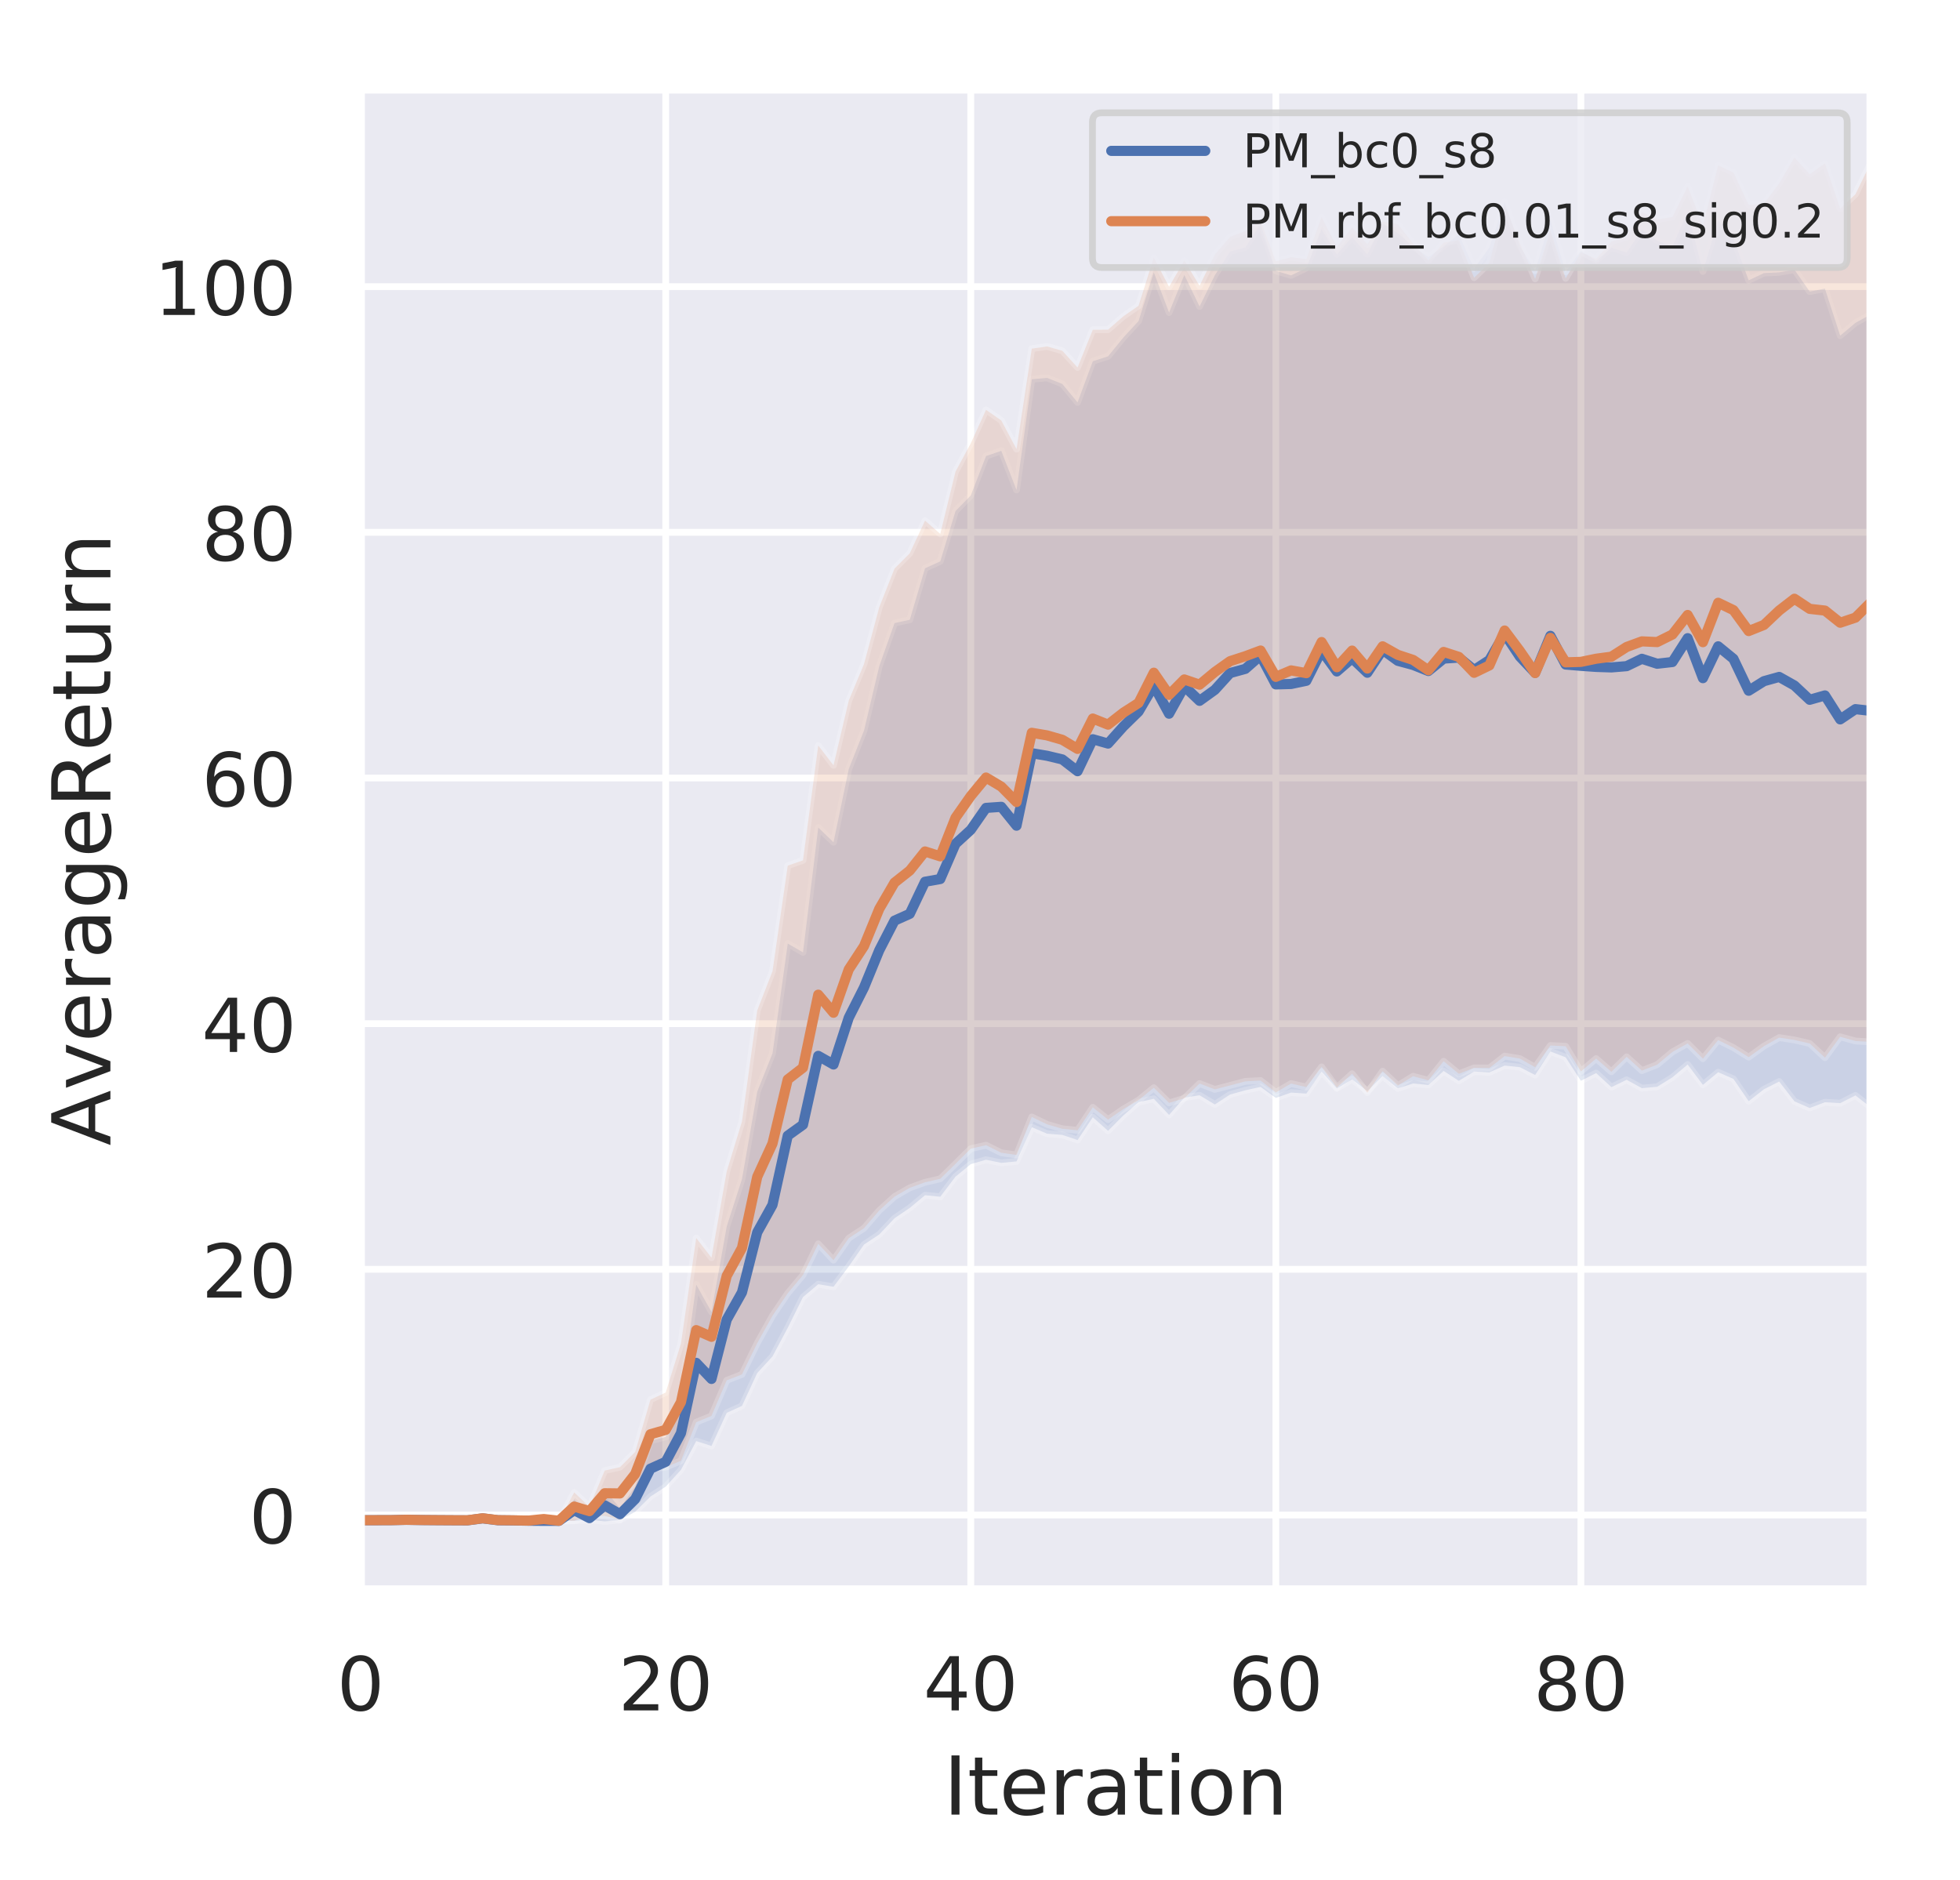 <?xml version="1.0" encoding="utf-8" standalone="no"?>
<!DOCTYPE svg PUBLIC "-//W3C//DTD SVG 1.1//EN"
  "http://www.w3.org/Graphics/SVG/1.1/DTD/svg11.dtd">
<!-- Created with matplotlib (https://matplotlib.org/) -->
<svg height="277.92pt" version="1.1" viewBox="0 0 289.71 277.92" width="289.71pt" xmlns="http://www.w3.org/2000/svg" xmlns:xlink="http://www.w3.org/1999/xlink">
 <defs>
  <style type="text/css">
*{stroke-linecap:butt;stroke-linejoin:round;}
  </style>
 </defs>
 <g id="figure_1">
  <g id="patch_1">
   <path d="M 0 277.92 
L 289.71 277.92 
L 289.71 0 
L 0 0 
z
" style="fill:#ffffff;"/>
  </g>
  <g id="axes_1">
   <g id="patch_2">
    <path d="M 53.31 234.96 
L 276.51 234.96 
L 276.51 13.2 
L 53.31 13.2 
z
" style="fill:#eaeaf2;"/>
   </g>
   <g id="matplotlib.axis_1">
    <g id="xtick_1">
     <g id="line2d_1">
      <path clip-path="url(#pc479c6e20a)" d="M 53.31 234.96 
L 53.31 13.2 
" style="fill:none;stroke:#ffffff;stroke-linecap:round;"/>
     </g>
     <g id="text_1">
      <!-- 0 -->
      <defs>
       <path d="M 31.781 66.406 
Q 24.172 66.406 20.328 58.906 
Q 16.5 51.422 16.5 36.375 
Q 16.5 21.391 20.328 13.891 
Q 24.172 6.391 31.781 6.391 
Q 39.453 6.391 43.281 13.891 
Q 47.125 21.391 47.125 36.375 
Q 47.125 51.422 43.281 58.906 
Q 39.453 66.406 31.781 66.406 
z
M 31.781 74.219 
Q 44.047 74.219 50.516 64.516 
Q 56.984 54.828 56.984 36.375 
Q 56.984 17.969 50.516 8.266 
Q 44.047 -1.422 31.781 -1.422 
Q 19.531 -1.422 13.062 8.266 
Q 6.594 17.969 6.594 36.375 
Q 6.594 54.828 13.062 64.516 
Q 19.531 74.219 31.781 74.219 
z
" id="DejaVuSans-48"/>
      </defs>
      <g style="fill:#262626;" transform="translate(49.811 252.818)scale(0.11 -0.11)">
       <use xlink:href="#DejaVuSans-48"/>
      </g>
     </g>
    </g>
    <g id="xtick_2">
     <g id="line2d_2">
      <path clip-path="url(#pc479c6e20a)" d="M 98.401 234.96 
L 98.401 13.2 
" style="fill:none;stroke:#ffffff;stroke-linecap:round;"/>
     </g>
     <g id="text_2">
      <!-- 20 -->
      <defs>
       <path d="M 19.188 8.297 
L 53.609 8.297 
L 53.609 0 
L 7.328 0 
L 7.328 8.297 
Q 12.938 14.109 22.625 23.891 
Q 32.328 33.688 34.812 36.531 
Q 39.547 41.844 41.422 45.531 
Q 43.312 49.219 43.312 52.781 
Q 43.312 58.594 39.234 62.25 
Q 35.156 65.922 28.609 65.922 
Q 23.969 65.922 18.812 64.312 
Q 13.672 62.703 7.812 59.422 
L 7.812 69.391 
Q 13.766 71.781 18.938 73 
Q 24.125 74.219 28.422 74.219 
Q 39.75 74.219 46.484 68.547 
Q 53.219 62.891 53.219 53.422 
Q 53.219 48.922 51.531 44.891 
Q 49.859 40.875 45.406 35.406 
Q 44.188 33.984 37.641 27.219 
Q 31.109 20.453 19.188 8.297 
z
" id="DejaVuSans-50"/>
      </defs>
      <g style="fill:#262626;" transform="translate(91.402 252.818)scale(0.11 -0.11)">
       <use xlink:href="#DejaVuSans-50"/>
       <use x="63.623" xlink:href="#DejaVuSans-48"/>
      </g>
     </g>
    </g>
    <g id="xtick_3">
     <g id="line2d_3">
      <path clip-path="url(#pc479c6e20a)" d="M 143.492 234.96 
L 143.492 13.2 
" style="fill:none;stroke:#ffffff;stroke-linecap:round;"/>
     </g>
     <g id="text_3">
      <!-- 40 -->
      <defs>
       <path d="M 37.797 64.312 
L 12.891 25.391 
L 37.797 25.391 
z
M 35.203 72.906 
L 47.609 72.906 
L 47.609 25.391 
L 58.016 25.391 
L 58.016 17.188 
L 47.609 17.188 
L 47.609 0 
L 37.797 0 
L 37.797 17.188 
L 4.891 17.188 
L 4.891 26.703 
z
" id="DejaVuSans-52"/>
      </defs>
      <g style="fill:#262626;" transform="translate(136.493 252.818)scale(0.11 -0.11)">
       <use xlink:href="#DejaVuSans-52"/>
       <use x="63.623" xlink:href="#DejaVuSans-48"/>
      </g>
     </g>
    </g>
    <g id="xtick_4">
     <g id="line2d_4">
      <path clip-path="url(#pc479c6e20a)" d="M 188.583 234.96 
L 188.583 13.2 
" style="fill:none;stroke:#ffffff;stroke-linecap:round;"/>
     </g>
     <g id="text_4">
      <!-- 60 -->
      <defs>
       <path d="M 33.016 40.375 
Q 26.375 40.375 22.484 35.828 
Q 18.609 31.297 18.609 23.391 
Q 18.609 15.531 22.484 10.953 
Q 26.375 6.391 33.016 6.391 
Q 39.656 6.391 43.531 10.953 
Q 47.406 15.531 47.406 23.391 
Q 47.406 31.297 43.531 35.828 
Q 39.656 40.375 33.016 40.375 
z
M 52.594 71.297 
L 52.594 62.312 
Q 48.875 64.062 45.094 64.984 
Q 41.312 65.922 37.594 65.922 
Q 27.828 65.922 22.672 59.328 
Q 17.531 52.734 16.797 39.406 
Q 19.672 43.656 24.016 45.922 
Q 28.375 48.188 33.594 48.188 
Q 44.578 48.188 50.953 41.516 
Q 57.328 34.859 57.328 23.391 
Q 57.328 12.156 50.688 5.359 
Q 44.047 -1.422 33.016 -1.422 
Q 20.359 -1.422 13.672 8.266 
Q 6.984 17.969 6.984 36.375 
Q 6.984 53.656 15.188 63.938 
Q 23.391 74.219 37.203 74.219 
Q 40.922 74.219 44.703 73.484 
Q 48.484 72.75 52.594 71.297 
z
" id="DejaVuSans-54"/>
      </defs>
      <g style="fill:#262626;" transform="translate(181.584 252.818)scale(0.11 -0.11)">
       <use xlink:href="#DejaVuSans-54"/>
       <use x="63.623" xlink:href="#DejaVuSans-48"/>
      </g>
     </g>
    </g>
    <g id="xtick_5">
     <g id="line2d_5">
      <path clip-path="url(#pc479c6e20a)" d="M 233.674 234.96 
L 233.674 13.2 
" style="fill:none;stroke:#ffffff;stroke-linecap:round;"/>
     </g>
     <g id="text_5">
      <!-- 80 -->
      <defs>
       <path d="M 31.781 34.625 
Q 24.75 34.625 20.719 30.859 
Q 16.703 27.094 16.703 20.516 
Q 16.703 13.922 20.719 10.156 
Q 24.75 6.391 31.781 6.391 
Q 38.812 6.391 42.859 10.172 
Q 46.922 13.969 46.922 20.516 
Q 46.922 27.094 42.891 30.859 
Q 38.875 34.625 31.781 34.625 
z
M 21.922 38.812 
Q 15.578 40.375 12.031 44.719 
Q 8.5 49.078 8.5 55.328 
Q 8.5 64.062 14.719 69.141 
Q 20.953 74.219 31.781 74.219 
Q 42.672 74.219 48.875 69.141 
Q 55.078 64.062 55.078 55.328 
Q 55.078 49.078 51.531 44.719 
Q 48 40.375 41.703 38.812 
Q 48.828 37.156 52.797 32.312 
Q 56.781 27.484 56.781 20.516 
Q 56.781 9.906 50.312 4.234 
Q 43.844 -1.422 31.781 -1.422 
Q 19.734 -1.422 13.25 4.234 
Q 6.781 9.906 6.781 20.516 
Q 6.781 27.484 10.781 32.312 
Q 14.797 37.156 21.922 38.812 
z
M 18.312 54.391 
Q 18.312 48.734 21.844 45.562 
Q 25.391 42.391 31.781 42.391 
Q 38.141 42.391 41.719 45.562 
Q 45.312 48.734 45.312 54.391 
Q 45.312 60.062 41.719 63.234 
Q 38.141 66.406 31.781 66.406 
Q 25.391 66.406 21.844 63.234 
Q 18.312 60.062 18.312 54.391 
z
" id="DejaVuSans-56"/>
      </defs>
      <g style="fill:#262626;" transform="translate(226.675 252.818)scale(0.11 -0.11)">
       <use xlink:href="#DejaVuSans-56"/>
       <use x="63.623" xlink:href="#DejaVuSans-48"/>
      </g>
     </g>
    </g>
    <g id="text_6">
     <!-- Iteration -->
     <defs>
      <path d="M 9.812 72.906 
L 19.672 72.906 
L 19.672 0 
L 9.812 0 
z
" id="DejaVuSans-73"/>
      <path d="M 18.312 70.219 
L 18.312 54.688 
L 36.812 54.688 
L 36.812 47.703 
L 18.312 47.703 
L 18.312 18.016 
Q 18.312 11.328 20.141 9.422 
Q 21.969 7.516 27.594 7.516 
L 36.812 7.516 
L 36.812 0 
L 27.594 0 
Q 17.188 0 13.234 3.875 
Q 9.281 7.766 9.281 18.016 
L 9.281 47.703 
L 2.688 47.703 
L 2.688 54.688 
L 9.281 54.688 
L 9.281 70.219 
z
" id="DejaVuSans-116"/>
      <path d="M 56.203 29.594 
L 56.203 25.203 
L 14.891 25.203 
Q 15.484 15.922 20.484 11.062 
Q 25.484 6.203 34.422 6.203 
Q 39.594 6.203 44.453 7.469 
Q 49.312 8.734 54.109 11.281 
L 54.109 2.781 
Q 49.266 0.734 44.188 -0.344 
Q 39.109 -1.422 33.891 -1.422 
Q 20.797 -1.422 13.156 6.188 
Q 5.516 13.812 5.516 26.812 
Q 5.516 40.234 12.766 48.109 
Q 20.016 56 32.328 56 
Q 43.359 56 49.781 48.891 
Q 56.203 41.797 56.203 29.594 
z
M 47.219 32.234 
Q 47.125 39.594 43.094 43.984 
Q 39.062 48.391 32.422 48.391 
Q 24.906 48.391 20.391 44.141 
Q 15.875 39.891 15.188 32.172 
z
" id="DejaVuSans-101"/>
      <path d="M 41.109 46.297 
Q 39.594 47.172 37.812 47.578 
Q 36.031 48 33.891 48 
Q 26.266 48 22.188 43.047 
Q 18.109 38.094 18.109 28.812 
L 18.109 0 
L 9.078 0 
L 9.078 54.688 
L 18.109 54.688 
L 18.109 46.188 
Q 20.953 51.172 25.484 53.578 
Q 30.031 56 36.531 56 
Q 37.453 56 38.578 55.875 
Q 39.703 55.766 41.062 55.516 
z
" id="DejaVuSans-114"/>
      <path d="M 34.281 27.484 
Q 23.391 27.484 19.188 25 
Q 14.984 22.516 14.984 16.5 
Q 14.984 11.719 18.141 8.906 
Q 21.297 6.109 26.703 6.109 
Q 34.188 6.109 38.703 11.406 
Q 43.219 16.703 43.219 25.484 
L 43.219 27.484 
z
M 52.203 31.203 
L 52.203 0 
L 43.219 0 
L 43.219 8.297 
Q 40.141 3.328 35.547 0.953 
Q 30.953 -1.422 24.312 -1.422 
Q 15.922 -1.422 10.953 3.297 
Q 6 8.016 6 15.922 
Q 6 25.141 12.172 29.828 
Q 18.359 34.516 30.609 34.516 
L 43.219 34.516 
L 43.219 35.406 
Q 43.219 41.609 39.141 45 
Q 35.062 48.391 27.688 48.391 
Q 23 48.391 18.547 47.266 
Q 14.109 46.141 10.016 43.891 
L 10.016 52.203 
Q 14.938 54.109 19.578 55.047 
Q 24.219 56 28.609 56 
Q 40.484 56 46.344 49.844 
Q 52.203 43.703 52.203 31.203 
z
" id="DejaVuSans-97"/>
      <path d="M 9.422 54.688 
L 18.406 54.688 
L 18.406 0 
L 9.422 0 
z
M 9.422 75.984 
L 18.406 75.984 
L 18.406 64.594 
L 9.422 64.594 
z
" id="DejaVuSans-105"/>
      <path d="M 30.609 48.391 
Q 23.391 48.391 19.188 42.75 
Q 14.984 37.109 14.984 27.297 
Q 14.984 17.484 19.156 11.844 
Q 23.344 6.203 30.609 6.203 
Q 37.797 6.203 41.984 11.859 
Q 46.188 17.531 46.188 27.297 
Q 46.188 37.016 41.984 42.703 
Q 37.797 48.391 30.609 48.391 
z
M 30.609 56 
Q 42.328 56 49.016 48.375 
Q 55.719 40.766 55.719 27.297 
Q 55.719 13.875 49.016 6.219 
Q 42.328 -1.422 30.609 -1.422 
Q 18.844 -1.422 12.172 6.219 
Q 5.516 13.875 5.516 27.297 
Q 5.516 40.766 12.172 48.375 
Q 18.844 56 30.609 56 
z
" id="DejaVuSans-111"/>
      <path d="M 54.891 33.016 
L 54.891 0 
L 45.906 0 
L 45.906 32.719 
Q 45.906 40.484 42.875 44.328 
Q 39.844 48.188 33.797 48.188 
Q 26.516 48.188 22.312 43.547 
Q 18.109 38.922 18.109 30.906 
L 18.109 0 
L 9.078 0 
L 9.078 54.688 
L 18.109 54.688 
L 18.109 46.188 
Q 21.344 51.125 25.703 53.562 
Q 30.078 56 35.797 56 
Q 45.219 56 50.047 50.172 
Q 54.891 44.344 54.891 33.016 
z
" id="DejaVuSans-110"/>
     </defs>
     <g style="fill:#262626;" transform="translate(139.46 268.224)scale(0.12 -0.12)">
      <use xlink:href="#DejaVuSans-73"/>
      <use x="29.492" xlink:href="#DejaVuSans-116"/>
      <use x="68.701" xlink:href="#DejaVuSans-101"/>
      <use x="130.225" xlink:href="#DejaVuSans-114"/>
      <use x="171.338" xlink:href="#DejaVuSans-97"/>
      <use x="232.617" xlink:href="#DejaVuSans-116"/>
      <use x="271.826" xlink:href="#DejaVuSans-105"/>
      <use x="299.609" xlink:href="#DejaVuSans-111"/>
      <use x="360.791" xlink:href="#DejaVuSans-110"/>
     </g>
    </g>
   </g>
   <g id="matplotlib.axis_2">
    <g id="ytick_1">
     <g id="line2d_6">
      <path clip-path="url(#pc479c6e20a)" d="M 53.31 223.938 
L 276.51 223.938 
" style="fill:none;stroke:#ffffff;stroke-linecap:round;"/>
     </g>
     <g id="text_7">
      <!-- 0 -->
      <g style="fill:#262626;" transform="translate(36.811 228.117)scale(0.11 -0.11)">
       <use xlink:href="#DejaVuSans-48"/>
      </g>
     </g>
    </g>
    <g id="ytick_2">
     <g id="line2d_7">
      <path clip-path="url(#pc479c6e20a)" d="M 53.31 187.625 
L 276.51 187.625 
" style="fill:none;stroke:#ffffff;stroke-linecap:round;"/>
     </g>
     <g id="text_8">
      <!-- 20 -->
      <g style="fill:#262626;" transform="translate(29.812 191.804)scale(0.11 -0.11)">
       <use xlink:href="#DejaVuSans-50"/>
       <use x="63.623" xlink:href="#DejaVuSans-48"/>
      </g>
     </g>
    </g>
    <g id="ytick_3">
     <g id="line2d_8">
      <path clip-path="url(#pc479c6e20a)" d="M 53.31 151.311 
L 276.51 151.311 
" style="fill:none;stroke:#ffffff;stroke-linecap:round;"/>
     </g>
     <g id="text_9">
      <!-- 40 -->
      <g style="fill:#262626;" transform="translate(29.812 155.491)scale(0.11 -0.11)">
       <use xlink:href="#DejaVuSans-52"/>
       <use x="63.623" xlink:href="#DejaVuSans-48"/>
      </g>
     </g>
    </g>
    <g id="ytick_4">
     <g id="line2d_9">
      <path clip-path="url(#pc479c6e20a)" d="M 53.31 114.998 
L 276.51 114.998 
" style="fill:none;stroke:#ffffff;stroke-linecap:round;"/>
     </g>
     <g id="text_10">
      <!-- 60 -->
      <g style="fill:#262626;" transform="translate(29.812 119.178)scale(0.11 -0.11)">
       <use xlink:href="#DejaVuSans-54"/>
       <use x="63.623" xlink:href="#DejaVuSans-48"/>
      </g>
     </g>
    </g>
    <g id="ytick_5">
     <g id="line2d_10">
      <path clip-path="url(#pc479c6e20a)" d="M 53.31 78.685 
L 276.51 78.685 
" style="fill:none;stroke:#ffffff;stroke-linecap:round;"/>
     </g>
     <g id="text_11">
      <!-- 80 -->
      <g style="fill:#262626;" transform="translate(29.812 82.864)scale(0.11 -0.11)">
       <use xlink:href="#DejaVuSans-56"/>
       <use x="63.623" xlink:href="#DejaVuSans-48"/>
      </g>
     </g>
    </g>
    <g id="ytick_6">
     <g id="line2d_11">
      <path clip-path="url(#pc479c6e20a)" d="M 53.31 42.372 
L 276.51 42.372 
" style="fill:none;stroke:#ffffff;stroke-linecap:round;"/>
     </g>
     <g id="text_12">
      <!-- 100 -->
      <defs>
       <path d="M 12.406 8.297 
L 28.516 8.297 
L 28.516 63.922 
L 10.984 60.406 
L 10.984 69.391 
L 28.422 72.906 
L 38.281 72.906 
L 38.281 8.297 
L 54.391 8.297 
L 54.391 0 
L 12.406 0 
z
" id="DejaVuSans-49"/>
      </defs>
      <g style="fill:#262626;" transform="translate(22.814 46.551)scale(0.11 -0.11)">
       <use xlink:href="#DejaVuSans-49"/>
       <use x="63.623" xlink:href="#DejaVuSans-48"/>
       <use x="127.246" xlink:href="#DejaVuSans-48"/>
      </g>
     </g>
    </g>
    <g id="text_13">
     <!-- AverageReturn -->
     <defs>
      <path d="M 34.188 63.188 
L 20.797 26.906 
L 47.609 26.906 
z
M 28.609 72.906 
L 39.797 72.906 
L 67.578 0 
L 57.328 0 
L 50.688 18.703 
L 17.828 18.703 
L 11.188 0 
L 0.781 0 
z
" id="DejaVuSans-65"/>
      <path d="M 2.984 54.688 
L 12.5 54.688 
L 29.594 8.797 
L 46.688 54.688 
L 56.203 54.688 
L 35.688 0 
L 23.484 0 
z
" id="DejaVuSans-118"/>
      <path d="M 45.406 27.984 
Q 45.406 37.75 41.375 43.109 
Q 37.359 48.484 30.078 48.484 
Q 22.859 48.484 18.828 43.109 
Q 14.797 37.75 14.797 27.984 
Q 14.797 18.266 18.828 12.891 
Q 22.859 7.516 30.078 7.516 
Q 37.359 7.516 41.375 12.891 
Q 45.406 18.266 45.406 27.984 
z
M 54.391 6.781 
Q 54.391 -7.172 48.188 -13.984 
Q 42 -20.797 29.203 -20.797 
Q 24.469 -20.797 20.266 -20.094 
Q 16.062 -19.391 12.109 -17.922 
L 12.109 -9.188 
Q 16.062 -11.328 19.922 -12.344 
Q 23.781 -13.375 27.781 -13.375 
Q 36.625 -13.375 41.016 -8.766 
Q 45.406 -4.156 45.406 5.172 
L 45.406 9.625 
Q 42.625 4.781 38.281 2.391 
Q 33.938 0 27.875 0 
Q 17.828 0 11.672 7.656 
Q 5.516 15.328 5.516 27.984 
Q 5.516 40.672 11.672 48.328 
Q 17.828 56 27.875 56 
Q 33.938 56 38.281 53.609 
Q 42.625 51.219 45.406 46.391 
L 45.406 54.688 
L 54.391 54.688 
z
" id="DejaVuSans-103"/>
      <path d="M 44.391 34.188 
Q 47.562 33.109 50.562 29.594 
Q 53.562 26.078 56.594 19.922 
L 66.609 0 
L 56 0 
L 46.688 18.703 
Q 43.062 26.031 39.672 28.422 
Q 36.281 30.812 30.422 30.812 
L 19.672 30.812 
L 19.672 0 
L 9.812 0 
L 9.812 72.906 
L 32.078 72.906 
Q 44.578 72.906 50.734 67.672 
Q 56.891 62.453 56.891 51.906 
Q 56.891 45.016 53.688 40.469 
Q 50.484 35.938 44.391 34.188 
z
M 19.672 64.797 
L 19.672 38.922 
L 32.078 38.922 
Q 39.203 38.922 42.844 42.219 
Q 46.484 45.516 46.484 51.906 
Q 46.484 58.297 42.844 61.547 
Q 39.203 64.797 32.078 64.797 
z
" id="DejaVuSans-82"/>
      <path d="M 8.5 21.578 
L 8.5 54.688 
L 17.484 54.688 
L 17.484 21.922 
Q 17.484 14.156 20.5 10.266 
Q 23.531 6.391 29.594 6.391 
Q 36.859 6.391 41.078 11.031 
Q 45.312 15.672 45.312 23.688 
L 45.312 54.688 
L 54.297 54.688 
L 54.297 0 
L 45.312 0 
L 45.312 8.406 
Q 42.047 3.422 37.719 1 
Q 33.406 -1.422 27.688 -1.422 
Q 18.266 -1.422 13.375 4.438 
Q 8.5 10.297 8.5 21.578 
z
M 31.109 56 
z
" id="DejaVuSans-117"/>
     </defs>
     <g style="fill:#262626;" transform="translate(16.318 169.347)rotate(-90)scale(0.12 -0.12)">
      <use xlink:href="#DejaVuSans-65"/>
      <use x="68.33" xlink:href="#DejaVuSans-118"/>
      <use x="127.51" xlink:href="#DejaVuSans-101"/>
      <use x="189.033" xlink:href="#DejaVuSans-114"/>
      <use x="230.146" xlink:href="#DejaVuSans-97"/>
      <use x="291.426" xlink:href="#DejaVuSans-103"/>
      <use x="354.902" xlink:href="#DejaVuSans-101"/>
      <use x="416.426" xlink:href="#DejaVuSans-82"/>
      <use x="485.846" xlink:href="#DejaVuSans-101"/>
      <use x="547.369" xlink:href="#DejaVuSans-116"/>
      <use x="586.578" xlink:href="#DejaVuSans-117"/>
      <use x="649.957" xlink:href="#DejaVuSans-114"/>
      <use x="691.055" xlink:href="#DejaVuSans-110"/>
     </g>
    </g>
   </g>
   <g id="PolyCollection_1">
    <defs>
     <path d="M 53.31 -53.215 
L 53.31 -53.2 
L 55.565 -53.202 
L 57.819 -53.211 
L 60.074 -53.261 
L 62.328 -53.226 
L 64.583 -53.207 
L 66.837 -53.196 
L 69.092 -53.181 
L 71.346 -53.245 
L 73.601 -53.185 
L 75.855 -53.154 
L 78.11 -53.121 
L 80.365 -53.097 
L 82.619 -53.077 
L 84.874 -53.113 
L 87.128 -53.278 
L 89.383 -53.04 
L 91.637 -53.234 
L 93.892 -54.46 
L 96.146 -56.709 
L 98.401 -58.177 
L 100.655 -60.662 
L 102.91 -64.908 
L 105.165 -64.184 
L 107.419 -69.087 
L 109.674 -70.113 
L 111.928 -74.969 
L 114.183 -77.423 
L 116.437 -81.653 
L 118.692 -86.194 
L 120.946 -88.095 
L 123.201 -87.719 
L 125.455 -90.722 
L 127.71 -93.958 
L 129.965 -95.451 
L 132.219 -97.847 
L 134.474 -99.375 
L 136.728 -101.248 
L 138.983 -101.026 
L 141.237 -103.999 
L 143.492 -105.843 
L 145.746 -106.494 
L 148.001 -106.034 
L 150.255 -106.246 
L 152.51 -111.307 
L 154.765 -110.345 
L 157.019 -110.167 
L 159.274 -109.407 
L 161.528 -112.775 
L 163.783 -110.769 
L 166.037 -113.038 
L 168.292 -115.007 
L 170.546 -115.506 
L 172.801 -113.121 
L 175.055 -115.676 
L 177.31 -116.023 
L 179.565 -114.666 
L 181.819 -116.131 
L 184.074 -116.758 
L 186.328 -117.257 
L 188.583 -115.633 
L 190.837 -116.42 
L 193.092 -116.274 
L 195.346 -119.515 
L 197.601 -117.032 
L 199.855 -118.374 
L 202.11 -116.65 
L 204.365 -118.867 
L 206.619 -117.039 
L 208.874 -117.766 
L 211.128 -117.549 
L 213.383 -119.622 
L 215.637 -118.158 
L 217.892 -119.539 
L 220.146 -119.409 
L 222.401 -120.411 
L 224.655 -120.177 
L 226.91 -119.019 
L 229.165 -122.5 
L 231.419 -121.636 
L 233.674 -118.162 
L 235.928 -119.304 
L 238.183 -117.227 
L 240.437 -118.31 
L 242.692 -117.073 
L 244.946 -117.281 
L 247.201 -118.674 
L 249.455 -120.57 
L 251.71 -117.565 
L 253.965 -119.434 
L 256.219 -118.445 
L 258.474 -115.151 
L 260.728 -116.908 
L 262.983 -118.057 
L 265.237 -115.131 
L 267.492 -114.14 
L 269.746 -114.994 
L 272.001 -114.858 
L 274.255 -116.002 
L 276.51 -114.244 
L 276.51 -231.442 
L 276.51 -231.442 
L 274.255 -230.199 
L 272.001 -228.311 
L 269.746 -235.257 
L 267.492 -234.824 
L 265.237 -238.057 
L 262.983 -237.665 
L 260.728 -237.555 
L 258.474 -236.488 
L 256.219 -242.641 
L 253.965 -245.335 
L 251.71 -237.797 
L 249.455 -246.605 
L 247.201 -241.453 
L 244.946 -242.339 
L 242.692 -244.006 
L 240.437 -240.595 
L 238.183 -241.307 
L 235.928 -239.38 
L 233.674 -240.842 
L 231.419 -237.749 
L 229.165 -245.365 
L 226.91 -237.919 
L 224.655 -241.543 
L 222.401 -248.092 
L 220.146 -241.295 
L 217.892 -238.215 
L 215.637 -243.283 
L 213.383 -241.517 
L 211.128 -239.921 
L 208.874 -241.498 
L 206.619 -243.445 
L 204.365 -244.894 
L 202.11 -240.312 
L 199.855 -242.877 
L 197.601 -240.309 
L 195.346 -244.016 
L 193.092 -238.308 
L 190.837 -237.217 
L 188.583 -237.881 
L 186.328 -244.798 
L 184.074 -241.344 
L 181.819 -240.733 
L 179.565 -237.231 
L 177.31 -232.626 
L 175.055 -237.277 
L 172.801 -231.729 
L 170.546 -237.669 
L 168.292 -230.47 
L 166.037 -228.021 
L 163.783 -225.252 
L 161.528 -224.525 
L 159.274 -218.446 
L 157.019 -221.17 
L 154.765 -222.069 
L 152.51 -221.862 
L 150.255 -205.501 
L 148.001 -211.287 
L 145.746 -210.508 
L 143.492 -204.682 
L 141.237 -202.389 
L 138.983 -194.948 
L 136.728 -193.923 
L 134.474 -186.313 
L 132.219 -185.82 
L 129.965 -179.463 
L 127.71 -169.948 
L 125.455 -164.251 
L 123.201 -153.427 
L 120.946 -155.601 
L 118.692 -137.148 
L 116.437 -138.451 
L 114.183 -122.214 
L 111.928 -116.558 
L 109.674 -103.653 
L 107.419 -96.643 
L 105.165 -84.008 
L 102.91 -88.035 
L 100.655 -71.495 
L 98.401 -65.516 
L 96.146 -64.952 
L 93.892 -58.232 
L 91.637 -54.976 
L 89.383 -57.758 
L 87.128 -53.768 
L 84.874 -56.3 
L 82.619 -53.156 
L 80.365 -53.143 
L 78.11 -53.154 
L 75.855 -53.209 
L 73.601 -53.226 
L 71.346 -53.729 
L 69.092 -53.2 
L 66.837 -53.207 
L 64.583 -53.227 
L 62.328 -53.246 
L 60.074 -53.283 
L 57.819 -53.231 
L 55.565 -53.229 
L 53.31 -53.215 
z
" id="m8e0b3f2bd4" style="stroke:#ffffff;stroke-opacity:0.2;"/>
    </defs>
    <g clip-path="url(#pc479c6e20a)">
     <use style="fill:#4c72b0;fill-opacity:0.2;stroke:#ffffff;stroke-opacity:0.2;" x="0" xlink:href="#m8e0b3f2bd4" y="277.92"/>
    </g>
   </g>
   <g id="PolyCollection_2">
    <defs>
     <path d="M 53.31 -53.215 
L 53.31 -53.2 
L 55.565 -53.204 
L 57.819 -53.214 
L 60.074 -53.264 
L 62.328 -53.233 
L 64.583 -53.217 
L 66.837 -53.206 
L 69.092 -53.192 
L 71.346 -53.255 
L 73.601 -53.202 
L 75.855 -53.177 
L 78.11 -53.139 
L 80.365 -53.268 
L 82.619 -53.124 
L 84.874 -53.138 
L 87.128 -53.929 
L 89.383 -53.847 
L 91.637 -53.291 
L 93.892 -56.798 
L 96.146 -60.813 
L 98.401 -61.047 
L 100.655 -62.001 
L 102.91 -67.698 
L 105.165 -68.627 
L 107.419 -73.888 
L 109.674 -74.763 
L 111.928 -79.382 
L 114.183 -83.423 
L 116.437 -86.753 
L 118.692 -89.45 
L 120.946 -94.062 
L 123.201 -91.651 
L 125.455 -94.895 
L 127.71 -96.375 
L 129.965 -98.997 
L 132.219 -101.042 
L 134.474 -102.343 
L 136.728 -103.158 
L 138.983 -103.677 
L 141.237 -105.89 
L 143.492 -108.134 
L 145.746 -108.644 
L 148.001 -107.523 
L 150.255 -107.196 
L 152.51 -112.816 
L 154.765 -111.726 
L 157.019 -111.069 
L 159.274 -110.844 
L 161.528 -114.241 
L 163.783 -112.426 
L 166.037 -113.979 
L 168.292 -115.306 
L 170.546 -117.138 
L 172.801 -114.894 
L 175.055 -115.575 
L 177.31 -117.759 
L 179.565 -116.89 
L 181.819 -117.481 
L 184.074 -118.079 
L 186.328 -118.198 
L 188.583 -116.444 
L 190.837 -117.755 
L 193.092 -117.231 
L 195.346 -120.218 
L 197.601 -117.165 
L 199.855 -119.208 
L 202.11 -116.403 
L 204.365 -119.583 
L 206.619 -117.455 
L 208.874 -118.836 
L 211.128 -118.232 
L 213.383 -121.048 
L 215.637 -119.197 
L 217.892 -120.073 
L 220.146 -120.057 
L 222.401 -121.812 
L 224.655 -121.446 
L 226.91 -120.16 
L 229.165 -123.378 
L 231.419 -123.269 
L 233.674 -119.545 
L 235.928 -121.445 
L 238.183 -119.493 
L 240.437 -121.704 
L 242.692 -119.667 
L 244.946 -120.546 
L 247.201 -122.427 
L 249.455 -123.685 
L 251.71 -121.433 
L 253.965 -124.176 
L 256.219 -123.067 
L 258.474 -121.655 
L 260.728 -123.282 
L 262.983 -124.546 
L 265.237 -124.197 
L 267.492 -123.68 
L 269.746 -121.579 
L 272.001 -124.669 
L 274.255 -124.044 
L 276.51 -123.911 
L 276.51 -253.836 
L 276.51 -253.836 
L 274.255 -249.206 
L 272.001 -247.077 
L 269.746 -253.759 
L 267.492 -252.164 
L 265.237 -254.64 
L 262.983 -250.805 
L 260.728 -247.805 
L 258.474 -247.628 
L 256.219 -252.405 
L 253.965 -253.47 
L 251.71 -244.563 
L 249.455 -250.349 
L 247.201 -245.839 
L 244.946 -245.477 
L 242.692 -246.57 
L 240.437 -242.874 
L 238.183 -242.213 
L 235.928 -239.658 
L 233.674 -240.621 
L 231.419 -236.77 
L 229.165 -243.884 
L 226.91 -236.695 
L 224.655 -241.961 
L 222.401 -247.628 
L 220.146 -239.066 
L 217.892 -236.87 
L 215.637 -242.441 
L 213.383 -242.059 
L 211.128 -239.456 
L 208.874 -241.915 
L 206.619 -244.786 
L 204.365 -245.183 
L 202.11 -241.81 
L 199.855 -244.299 
L 197.601 -241.428 
L 195.346 -245.814 
L 193.092 -239.603 
L 190.837 -239.896 
L 188.583 -239.297 
L 186.328 -245.327 
L 184.074 -243.765 
L 181.819 -242.901 
L 179.565 -240.288 
L 177.31 -235.675 
L 175.055 -239.401 
L 172.801 -235.533 
L 170.546 -239.832 
L 168.292 -232.723 
L 166.037 -231.16 
L 163.783 -229.188 
L 161.528 -229.175 
L 159.274 -223.602 
L 157.019 -226.069 
L 154.765 -226.712 
L 152.51 -226.383 
L 150.255 -211.539 
L 148.001 -215.769 
L 145.746 -217.337 
L 143.492 -212.393 
L 141.237 -208.211 
L 138.983 -199.005 
L 136.728 -200.965 
L 134.474 -196.132 
L 132.219 -193.87 
L 129.965 -188.165 
L 127.71 -179.765 
L 125.455 -174.359 
L 123.201 -164.795 
L 120.946 -167.722 
L 118.692 -150.752 
L 116.437 -149.964 
L 114.183 -134.351 
L 111.928 -128.563 
L 109.674 -112.157 
L 107.419 -104.771 
L 105.165 -92.016 
L 102.91 -94.922 
L 100.655 -79.333 
L 98.401 -72.088 
L 96.146 -71.027 
L 93.892 -63.307 
L 91.637 -61.051 
L 89.383 -60.55 
L 87.128 -55.178 
L 84.874 -57.323 
L 82.619 -53.145 
L 80.365 -53.505 
L 78.11 -53.169 
L 75.855 -53.212 
L 73.601 -53.24 
L 71.346 -53.742 
L 69.092 -53.209 
L 66.837 -53.212 
L 64.583 -53.228 
L 62.328 -53.249 
L 60.074 -53.283 
L 57.819 -53.231 
L 55.565 -53.229 
L 53.31 -53.215 
z
" id="m2fef374dac" style="stroke:#ffffff;stroke-opacity:0.2;"/>
    </defs>
    <g clip-path="url(#pc479c6e20a)">
     <use style="fill:#dd8452;fill-opacity:0.2;stroke:#ffffff;stroke-opacity:0.2;" x="0" xlink:href="#m2fef374dac" y="277.92"/>
    </g>
   </g>
   <g id="line2d_12">
    <path clip-path="url(#pc479c6e20a)" d="M 53.31 224.712 
L 55.565 224.704 
L 57.819 224.699 
L 60.074 224.648 
L 62.328 224.684 
L 64.583 224.703 
L 66.837 224.718 
L 69.092 224.729 
L 71.346 224.433 
L 73.601 224.714 
L 75.855 224.738 
L 78.11 224.782 
L 80.365 224.8 
L 82.619 224.803 
L 84.874 223.213 
L 87.128 224.397 
L 89.383 222.521 
L 91.637 223.815 
L 93.892 221.574 
L 96.146 217.09 
L 98.401 216.073 
L 100.655 211.841 
L 102.91 201.448 
L 105.165 203.824 
L 107.419 195.055 
L 109.674 191.036 
L 111.928 182.156 
L 114.183 178.102 
L 116.437 167.867 
L 118.692 166.249 
L 120.946 156.071 
L 123.201 157.346 
L 125.455 150.433 
L 127.71 145.967 
L 129.965 140.463 
L 132.219 136.086 
L 134.474 135.076 
L 136.728 130.334 
L 138.983 129.933 
L 141.237 124.726 
L 143.492 122.657 
L 145.746 119.419 
L 148.001 119.259 
L 150.255 122.046 
L 152.51 111.335 
L 154.765 111.713 
L 157.019 112.252 
L 159.274 113.993 
L 161.528 109.27 
L 163.783 109.909 
L 166.037 107.39 
L 168.292 105.182 
L 170.546 101.332 
L 172.801 105.495 
L 175.055 101.443 
L 177.31 103.595 
L 179.565 101.971 
L 181.819 99.488 
L 184.074 98.868 
L 186.328 96.892 
L 188.583 101.163 
L 190.837 101.101 
L 193.092 100.628 
L 195.346 96.154 
L 197.601 99.249 
L 199.855 97.295 
L 202.11 99.439 
L 204.365 96.039 
L 206.619 97.678 
L 208.874 98.288 
L 211.128 99.185 
L 213.383 97.35 
L 215.637 97.199 
L 217.892 99.043 
L 220.146 97.568 
L 222.401 93.668 
L 224.655 97.06 
L 226.91 99.451 
L 229.165 93.987 
L 231.419 98.227 
L 233.674 98.418 
L 235.928 98.578 
L 238.183 98.653 
L 240.437 98.467 
L 242.692 97.38 
L 244.946 98.11 
L 247.201 97.856 
L 249.455 94.332 
L 251.71 100.239 
L 253.965 95.535 
L 256.219 97.377 
L 258.474 102.1 
L 260.728 100.688 
L 262.983 100.059 
L 265.237 101.325 
L 267.492 103.438 
L 269.746 102.794 
L 272.001 106.335 
L 274.255 104.819 
L 276.51 105.077 
" style="fill:none;stroke:#4c72b0;stroke-linecap:round;stroke-width:1.5;"/>
   </g>
   <g id="line2d_13">
    <path clip-path="url(#pc479c6e20a)" d="M 53.31 224.712 
L 55.565 224.703 
L 57.819 224.697 
L 60.074 224.646 
L 62.328 224.679 
L 64.583 224.697 
L 66.837 224.711 
L 69.092 224.719 
L 71.346 224.421 
L 73.601 224.699 
L 75.855 224.725 
L 78.11 224.766 
L 80.365 224.533 
L 82.619 224.785 
L 84.874 222.69 
L 87.128 223.366 
L 89.383 220.721 
L 91.637 220.749 
L 93.892 217.867 
L 96.146 212 
L 98.401 211.352 
L 100.655 207.252 
L 102.91 196.61 
L 105.165 197.598 
L 107.419 188.59 
L 109.674 184.459 
L 111.928 173.947 
L 114.183 169.033 
L 116.437 159.561 
L 118.692 157.818 
L 120.946 147.028 
L 123.201 149.697 
L 125.455 143.293 
L 127.71 139.85 
L 129.965 134.339 
L 132.219 130.464 
L 134.474 128.682 
L 136.728 125.858 
L 138.983 126.579 
L 141.237 120.869 
L 143.492 117.656 
L 145.746 114.929 
L 148.001 116.274 
L 150.255 118.552 
L 152.51 108.32 
L 154.765 108.7 
L 157.019 109.351 
L 159.274 110.696 
L 161.528 106.212 
L 163.783 107.113 
L 166.037 105.35 
L 168.292 103.905 
L 170.546 99.435 
L 172.801 102.706 
L 175.055 100.432 
L 177.31 101.203 
L 179.565 99.331 
L 181.819 97.729 
L 184.074 96.997 
L 186.328 96.157 
L 188.583 100.049 
L 190.837 99.094 
L 193.092 99.502 
L 195.346 94.904 
L 197.601 98.623 
L 199.855 96.166 
L 202.11 98.813 
L 204.365 95.537 
L 206.619 96.799 
L 208.874 97.544 
L 211.128 99.075 
L 213.383 96.366 
L 215.637 97.101 
L 217.892 99.449 
L 220.146 98.358 
L 222.401 93.2 
L 224.655 96.216 
L 226.91 99.492 
L 229.165 94.288 
L 231.419 97.9 
L 233.674 97.836 
L 235.928 97.368 
L 238.183 97.067 
L 240.437 95.631 
L 242.692 94.802 
L 244.946 94.908 
L 247.201 93.787 
L 249.455 90.903 
L 251.71 94.922 
L 253.965 89.097 
L 256.219 90.184 
L 258.474 93.278 
L 260.728 92.376 
L 262.983 90.245 
L 265.237 88.501 
L 267.492 89.998 
L 269.746 90.25 
L 272.001 92.047 
L 274.255 91.294 
L 276.51 89.047 
" style="fill:none;stroke:#dd8452;stroke-linecap:round;stroke-width:1.5;"/>
   </g>
   <g id="patch_3">
    <path d="M 53.31 234.96 
L 53.31 13.2 
" style="fill:none;stroke:#ffffff;stroke-linecap:square;stroke-linejoin:miter;stroke-width:1.25;"/>
   </g>
   <g id="patch_4">
    <path d="M 276.51 234.96 
L 276.51 13.2 
" style="fill:none;stroke:#ffffff;stroke-linecap:square;stroke-linejoin:miter;stroke-width:1.25;"/>
   </g>
   <g id="patch_5">
    <path d="M 53.31 234.96 
L 276.51 234.96 
" style="fill:none;stroke:#ffffff;stroke-linecap:square;stroke-linejoin:miter;stroke-width:1.25;"/>
   </g>
   <g id="patch_6">
    <path d="M 53.31 13.2 
L 276.51 13.2 
" style="fill:none;stroke:#ffffff;stroke-linecap:square;stroke-linejoin:miter;stroke-width:1.25;"/>
   </g>
   <g id="legend_1">
    <g id="patch_7">
     <path d="M 162.868 39.542 
L 271.646 39.542 
Q 273.036 39.542 273.036 38.152 
L 273.036 18.064 
Q 273.036 16.674 271.646 16.674 
L 162.868 16.674 
Q 161.478 16.674 161.478 18.064 
L 161.478 38.152 
Q 161.478 39.542 162.868 39.542 
z
" style="fill:#eaeaf2;opacity:0.8;stroke:#cccccc;stroke-linejoin:miter;"/>
    </g>
    <g id="line2d_14">
     <path d="M 164.257 22.301 
L 178.153 22.301 
" style="fill:none;stroke:#4c72b0;stroke-linecap:round;stroke-width:1.5;"/>
    </g>
    <g id="line2d_15"/>
    <g id="text_14">
     <!-- PM_bc0_s8 -->
     <defs>
      <path d="M 19.672 64.797 
L 19.672 37.406 
L 32.078 37.406 
Q 38.969 37.406 42.719 40.969 
Q 46.484 44.531 46.484 51.125 
Q 46.484 57.672 42.719 61.234 
Q 38.969 64.797 32.078 64.797 
z
M 9.812 72.906 
L 32.078 72.906 
Q 44.344 72.906 50.609 67.359 
Q 56.891 61.812 56.891 51.125 
Q 56.891 40.328 50.609 34.812 
Q 44.344 29.297 32.078 29.297 
L 19.672 29.297 
L 19.672 0 
L 9.812 0 
z
" id="DejaVuSans-80"/>
      <path d="M 9.812 72.906 
L 24.516 72.906 
L 43.109 23.297 
L 61.812 72.906 
L 76.516 72.906 
L 76.516 0 
L 66.891 0 
L 66.891 64.016 
L 48.094 14.016 
L 38.188 14.016 
L 19.391 64.016 
L 19.391 0 
L 9.812 0 
z
" id="DejaVuSans-77"/>
      <path d="M 50.984 -16.609 
L 50.984 -23.578 
L -0.984 -23.578 
L -0.984 -16.609 
z
" id="DejaVuSans-95"/>
      <path d="M 48.688 27.297 
Q 48.688 37.203 44.609 42.844 
Q 40.531 48.484 33.406 48.484 
Q 26.266 48.484 22.188 42.844 
Q 18.109 37.203 18.109 27.297 
Q 18.109 17.391 22.188 11.75 
Q 26.266 6.109 33.406 6.109 
Q 40.531 6.109 44.609 11.75 
Q 48.688 17.391 48.688 27.297 
z
M 18.109 46.391 
Q 20.953 51.266 25.266 53.625 
Q 29.594 56 35.594 56 
Q 45.562 56 51.781 48.094 
Q 58.016 40.188 58.016 27.297 
Q 58.016 14.406 51.781 6.484 
Q 45.562 -1.422 35.594 -1.422 
Q 29.594 -1.422 25.266 0.953 
Q 20.953 3.328 18.109 8.203 
L 18.109 0 
L 9.078 0 
L 9.078 75.984 
L 18.109 75.984 
z
" id="DejaVuSans-98"/>
      <path d="M 48.781 52.594 
L 48.781 44.188 
Q 44.969 46.297 41.141 47.344 
Q 37.312 48.391 33.406 48.391 
Q 24.656 48.391 19.812 42.844 
Q 14.984 37.312 14.984 27.297 
Q 14.984 17.281 19.812 11.734 
Q 24.656 6.203 33.406 6.203 
Q 37.312 6.203 41.141 7.25 
Q 44.969 8.297 48.781 10.406 
L 48.781 2.094 
Q 45.016 0.344 40.984 -0.531 
Q 36.969 -1.422 32.422 -1.422 
Q 20.062 -1.422 12.781 6.344 
Q 5.516 14.109 5.516 27.297 
Q 5.516 40.672 12.859 48.328 
Q 20.219 56 33.016 56 
Q 37.156 56 41.109 55.141 
Q 45.062 54.297 48.781 52.594 
z
" id="DejaVuSans-99"/>
      <path d="M 44.281 53.078 
L 44.281 44.578 
Q 40.484 46.531 36.375 47.5 
Q 32.281 48.484 27.875 48.484 
Q 21.188 48.484 17.844 46.438 
Q 14.5 44.391 14.5 40.281 
Q 14.5 37.156 16.891 35.375 
Q 19.281 33.594 26.516 31.984 
L 29.594 31.297 
Q 39.156 29.25 43.188 25.516 
Q 47.219 21.781 47.219 15.094 
Q 47.219 7.469 41.188 3.016 
Q 35.156 -1.422 24.609 -1.422 
Q 20.219 -1.422 15.453 -0.562 
Q 10.688 0.297 5.422 2 
L 5.422 11.281 
Q 10.406 8.688 15.234 7.391 
Q 20.062 6.109 24.812 6.109 
Q 31.156 6.109 34.562 8.281 
Q 37.984 10.453 37.984 14.406 
Q 37.984 18.062 35.516 20.016 
Q 33.062 21.969 24.703 23.781 
L 21.578 24.516 
Q 13.234 26.266 9.516 29.906 
Q 5.812 33.547 5.812 39.891 
Q 5.812 47.609 11.281 51.797 
Q 16.75 56 26.812 56 
Q 31.781 56 36.172 55.266 
Q 40.578 54.547 44.281 53.078 
z
" id="DejaVuSans-115"/>
     </defs>
     <g style="fill:#262626;" transform="translate(183.712 24.733)scale(0.069 -0.069)">
      <use xlink:href="#DejaVuSans-80"/>
      <use x="60.303" xlink:href="#DejaVuSans-77"/>
      <use x="146.582" xlink:href="#DejaVuSans-95"/>
      <use x="196.582" xlink:href="#DejaVuSans-98"/>
      <use x="260.059" xlink:href="#DejaVuSans-99"/>
      <use x="315.039" xlink:href="#DejaVuSans-48"/>
      <use x="378.662" xlink:href="#DejaVuSans-95"/>
      <use x="428.662" xlink:href="#DejaVuSans-115"/>
      <use x="480.762" xlink:href="#DejaVuSans-56"/>
     </g>
    </g>
    <g id="line2d_16">
     <path d="M 164.257 32.692 
L 178.153 32.692 
" style="fill:none;stroke:#dd8452;stroke-linecap:round;stroke-width:1.5;"/>
    </g>
    <g id="line2d_17"/>
    <g id="text_15">
     <!-- PM_rbf_bc0.01_s8_sig0.2 -->
     <defs>
      <path d="M 37.109 75.984 
L 37.109 68.5 
L 28.516 68.5 
Q 23.688 68.5 21.797 66.547 
Q 19.922 64.594 19.922 59.516 
L 19.922 54.688 
L 34.719 54.688 
L 34.719 47.703 
L 19.922 47.703 
L 19.922 0 
L 10.891 0 
L 10.891 47.703 
L 2.297 47.703 
L 2.297 54.688 
L 10.891 54.688 
L 10.891 58.5 
Q 10.891 67.625 15.141 71.797 
Q 19.391 75.984 28.609 75.984 
z
" id="DejaVuSans-102"/>
      <path d="M 10.688 12.406 
L 21 12.406 
L 21 0 
L 10.688 0 
z
" id="DejaVuSans-46"/>
     </defs>
     <g style="fill:#262626;" transform="translate(183.712 35.124)scale(0.069 -0.069)">
      <use xlink:href="#DejaVuSans-80"/>
      <use x="60.303" xlink:href="#DejaVuSans-77"/>
      <use x="146.582" xlink:href="#DejaVuSans-95"/>
      <use x="196.582" xlink:href="#DejaVuSans-114"/>
      <use x="237.695" xlink:href="#DejaVuSans-98"/>
      <use x="301.172" xlink:href="#DejaVuSans-102"/>
      <use x="336.377" xlink:href="#DejaVuSans-95"/>
      <use x="386.377" xlink:href="#DejaVuSans-98"/>
      <use x="449.854" xlink:href="#DejaVuSans-99"/>
      <use x="504.834" xlink:href="#DejaVuSans-48"/>
      <use x="568.457" xlink:href="#DejaVuSans-46"/>
      <use x="600.244" xlink:href="#DejaVuSans-48"/>
      <use x="663.867" xlink:href="#DejaVuSans-49"/>
      <use x="727.49" xlink:href="#DejaVuSans-95"/>
      <use x="777.49" xlink:href="#DejaVuSans-115"/>
      <use x="829.59" xlink:href="#DejaVuSans-56"/>
      <use x="893.213" xlink:href="#DejaVuSans-95"/>
      <use x="943.213" xlink:href="#DejaVuSans-115"/>
      <use x="995.312" xlink:href="#DejaVuSans-105"/>
      <use x="1023.096" xlink:href="#DejaVuSans-103"/>
      <use x="1086.572" xlink:href="#DejaVuSans-48"/>
      <use x="1150.195" xlink:href="#DejaVuSans-46"/>
      <use x="1181.982" xlink:href="#DejaVuSans-50"/>
     </g>
    </g>
   </g>
  </g>
 </g>
 <defs>
  <clipPath id="pc479c6e20a">
   <rect height="221.76" width="223.2" x="53.31" y="13.2"/>
  </clipPath>
 </defs>
</svg>
